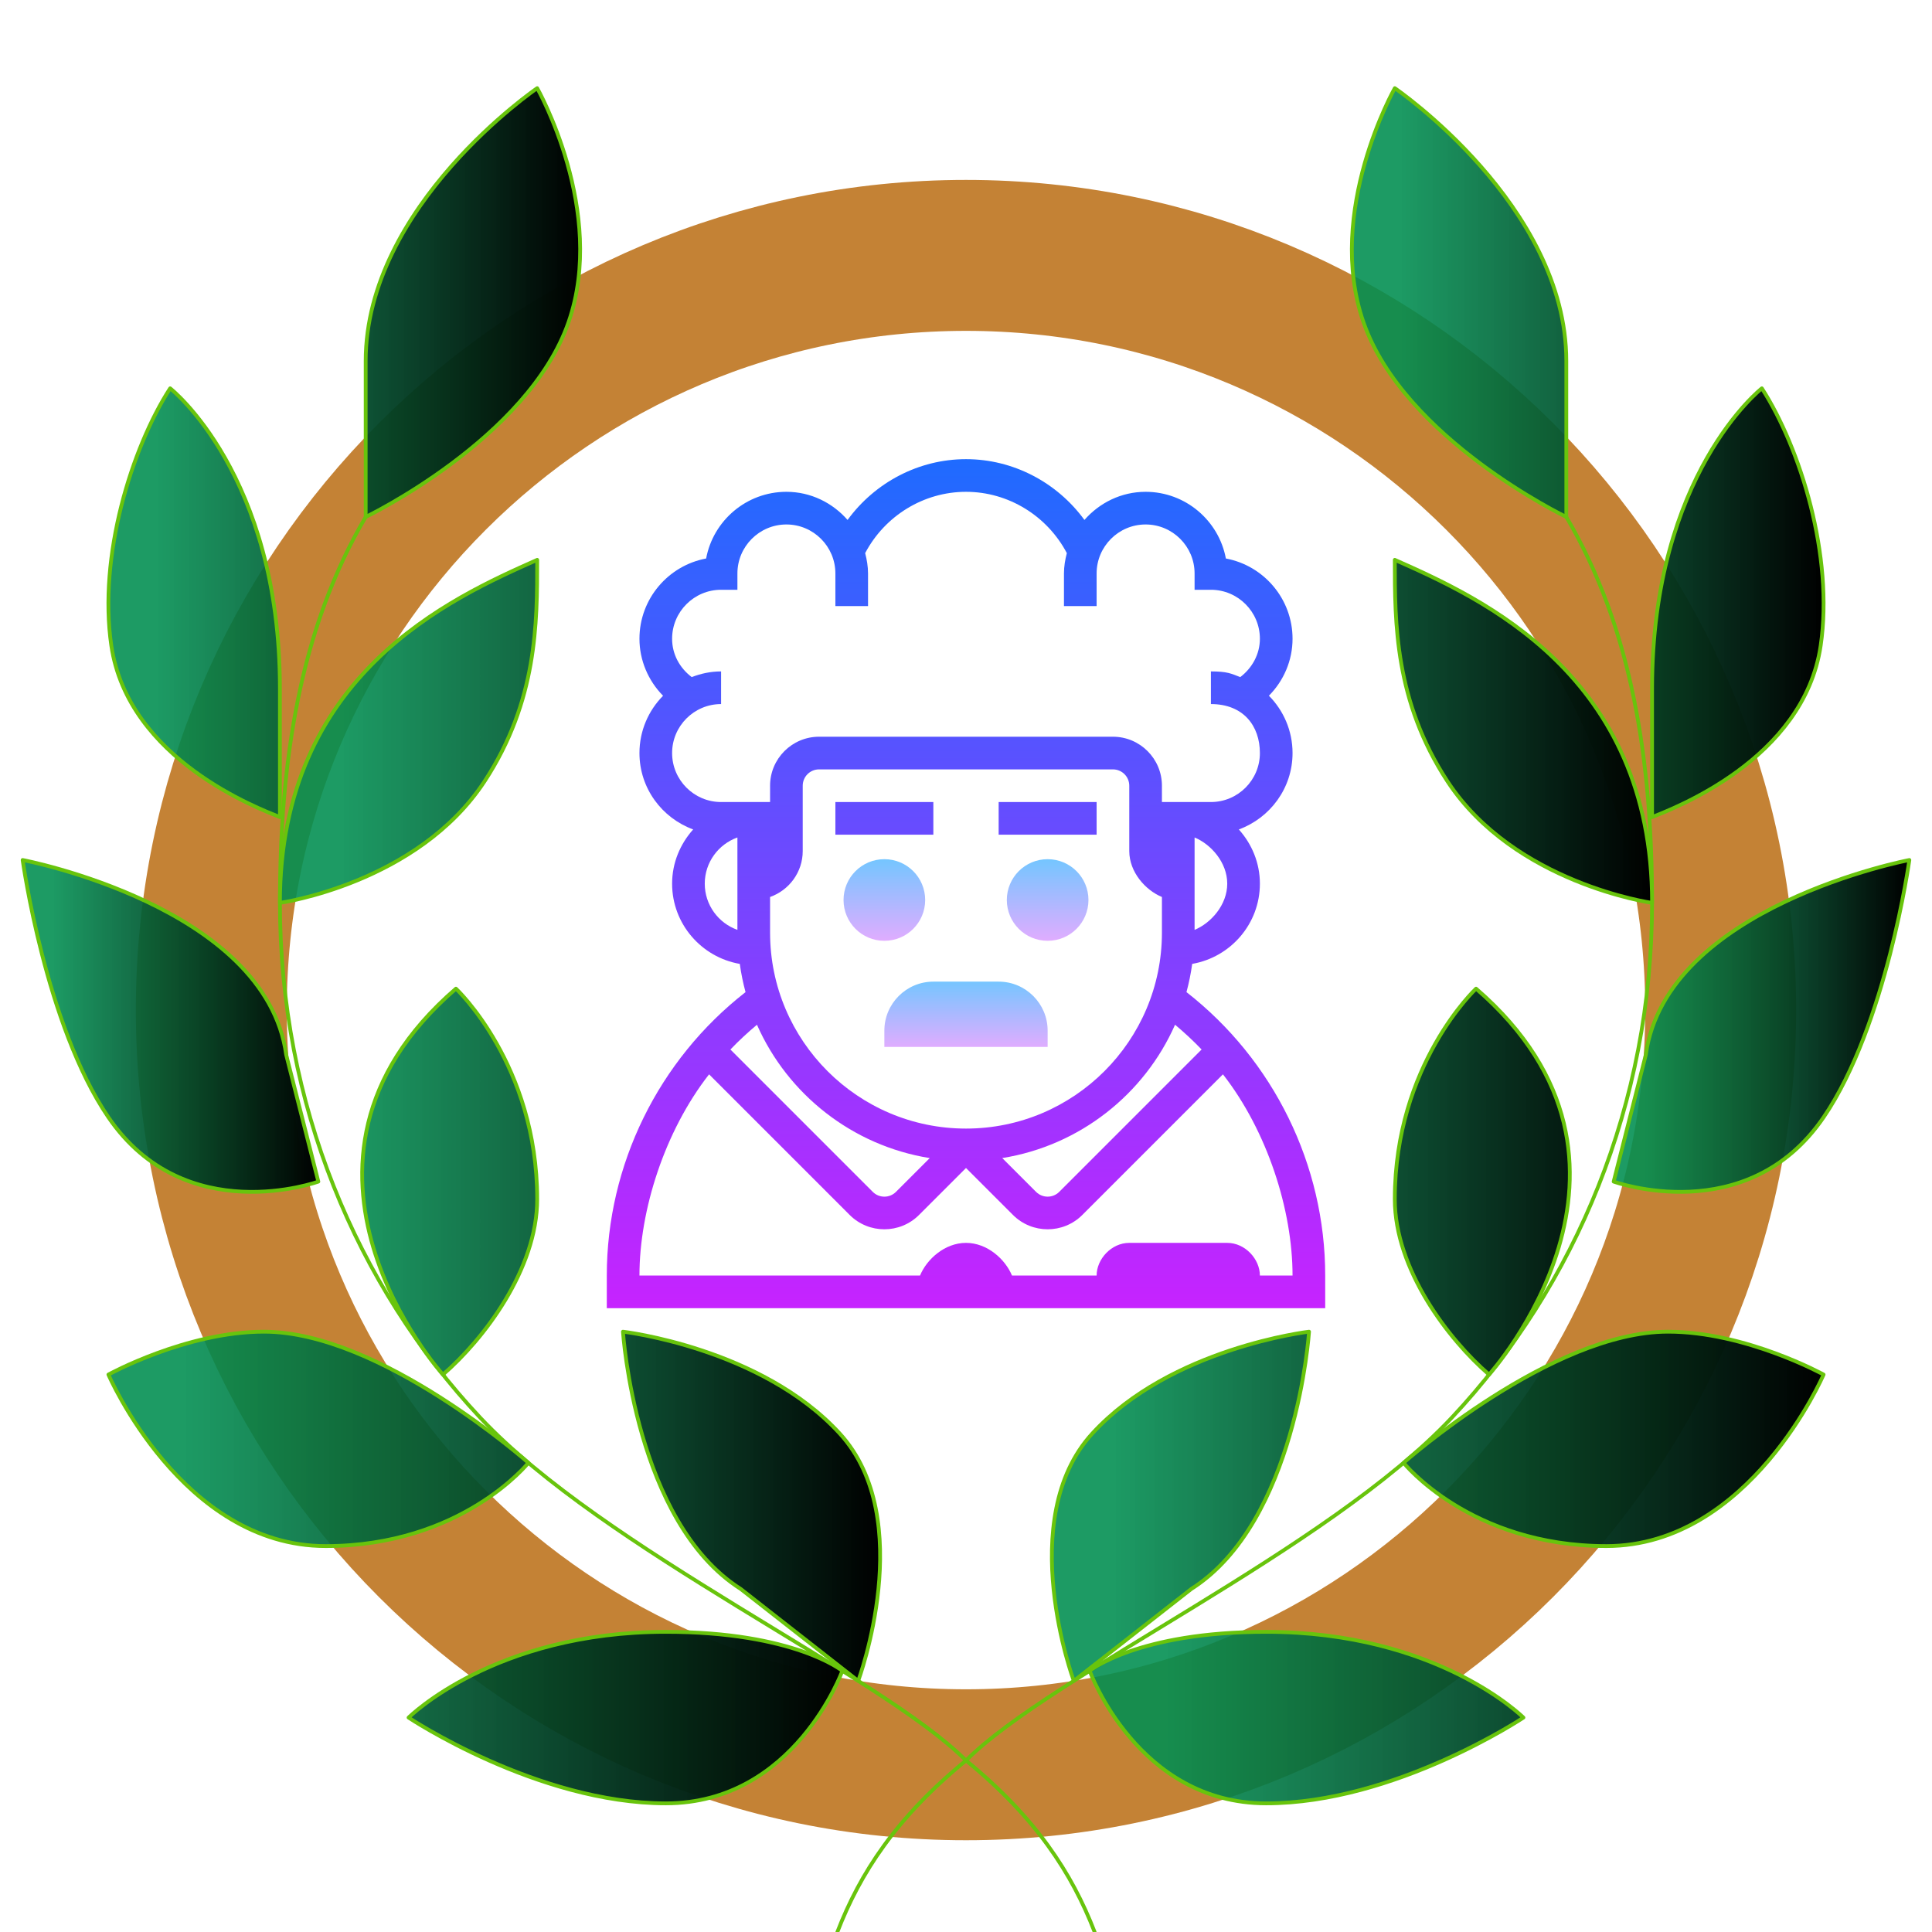 <?xml version="1.0" encoding="UTF-8" standalone="no"?>
<!DOCTYPE svg PUBLIC "-//W3C//DTD SVG 1.1//EN" "http://www.w3.org/Graphics/SVG/1.1/DTD/svg11.dtd">
<!-- Created with Vectornator (http://vectornator.io/) -->
<svg height="100%" stroke-miterlimit="10" style="fill-rule:nonzero;clip-rule:evenodd;stroke-linecap:round;stroke-linejoin:round;" version="1.1" viewBox="0 0 1024 1024" width="100%" xml:space="preserve" xmlns="http://www.w3.org/2000/svg" xmlns:xlink="http://www.w3.org/1999/xlink">
<defs>
<linearGradient gradientTransform="matrix(8.654 0 0 8.654 235.077 191.441)" gradientUnits="userSpaceOnUse" id="LinearGradient" x1="37" x2="37" y1="30.167" y2="35.756">
<stop offset="0" stop-color="#6dc7ff"/>
<stop offset="1" stop-color="#e6abff"/>
</linearGradient>
<linearGradient gradientTransform="matrix(8.654 0 0 8.654 235.077 191.441)" gradientUnits="userSpaceOnUse" id="LinearGradient_2" x1="27" x2="27" y1="30.167" y2="35.756">
<stop offset="0" stop-color="#6dc7ff"/>
<stop offset="1" stop-color="#e6abff"/>
</linearGradient>
<linearGradient gradientTransform="matrix(8.654 0 0 8.654 235.077 191.441)" gradientUnits="userSpaceOnUse" id="LinearGradient_3" x1="32" x2="32" y1="37.667" y2="42.251">
<stop offset="0" stop-color="#6dc7ff"/>
<stop offset="1" stop-color="#e6abff"/>
</linearGradient>
<linearGradient gradientTransform="matrix(8.654 0 0 8.654 235.077 191.441)" gradientUnits="userSpaceOnUse" id="LinearGradient_4" x1="37" x2="37" y1="4.5" y2="58.502">
<stop offset="0" stop-color="#1a6dff"/>
<stop offset="1" stop-color="#c822ff"/>
</linearGradient>
<linearGradient gradientTransform="matrix(8.654 0 0 8.654 235.077 191.441)" gradientUnits="userSpaceOnUse" id="LinearGradient_5" x1="27" x2="27" y1="4.5" y2="58.502">
<stop offset="0" stop-color="#1a6dff"/>
<stop offset="1" stop-color="#c822ff"/>
</linearGradient>
<linearGradient gradientTransform="matrix(8.654 0 0 8.654 235.077 191.441)" gradientUnits="userSpaceOnUse" id="LinearGradient_6" x1="32" x2="32" y1="4.5" y2="58.502">
<stop offset="0" stop-color="#1a6dff"/>
<stop offset="1" stop-color="#c822ff"/>
</linearGradient>
<linearGradient gradientTransform="matrix(1 0 0 1 -1.7053e-13 23.364)" gradientUnits="userSpaceOnUse" id="LinearGradient_7" x1="57.451" x2="307.499" y1="216.545" y2="216.545">
<stop offset="0.105" stop-color="#018e51" stop-opacity="0.892"/>
<stop offset="1" stop-color="#000000"/>
</linearGradient>
<linearGradient gradientTransform="matrix(1 0 0 1 -1.7053e-13 23.364)" gradientUnits="userSpaceOnUse" id="LinearGradient_8" x1="12" x2="168.727" y1="520.405" y2="520.405">
<stop offset="0.105" stop-color="#018e51" stop-opacity="0.892"/>
<stop offset="1" stop-color="#000000"/>
</linearGradient>
<linearGradient gradientTransform="matrix(1 0 0 1 -1.7053e-13 23.364)" gradientUnits="userSpaceOnUse" id="LinearGradient_9" x1="57.455" x2="446.455" y1="807.455" y2="807.455">
<stop offset="0.105" stop-color="#018e51" stop-opacity="0.892"/>
<stop offset="1" stop-color="#000000"/>
</linearGradient>
<linearGradient gradientTransform="matrix(1 0 0 1 -1.7053e-13 23.364)" gradientUnits="userSpaceOnUse" id="LinearGradient_10" x1="148.364" x2="466.495" y1="570.455" y2="570.455">
<stop offset="0.105" stop-color="#018e51" stop-opacity="0.892"/>
<stop offset="1" stop-color="#000000"/>
</linearGradient>
<linearGradient gradientTransform="matrix(1 0 0 1 -1.7053e-13 23.364)" gradientUnits="userSpaceOnUse" id="LinearGradient_11" x1="716.501" x2="966.549" y1="216.545" y2="216.545">
<stop offset="0.105" stop-color="#018e51" stop-opacity="0.892"/>
<stop offset="1" stop-color="#000000"/>
</linearGradient>
<linearGradient gradientTransform="matrix(1 0 0 1 -1.7053e-13 23.364)" gradientUnits="userSpaceOnUse" id="LinearGradient_12" x1="855.273" x2="1012" y1="520.405" y2="520.405">
<stop offset="0.105" stop-color="#018e51" stop-opacity="0.892"/>
<stop offset="1" stop-color="#000000"/>
</linearGradient>
<linearGradient gradientTransform="matrix(1 0 0 1 -1.7053e-13 23.364)" gradientUnits="userSpaceOnUse" id="LinearGradient_13" x1="577.545" x2="966.545" y1="807.455" y2="807.455">
<stop offset="0.105" stop-color="#018e51" stop-opacity="0.892"/>
<stop offset="1" stop-color="#000000"/>
</linearGradient>
<linearGradient gradientTransform="matrix(1 0 0 1 -1.7053e-13 23.364)" gradientUnits="userSpaceOnUse" id="LinearGradient_14" x1="557.505" x2="875.636" y1="570.455" y2="570.455">
<stop offset="0.105" stop-color="#018e51" stop-opacity="0.892"/>
<stop offset="1" stop-color="#000000"/>
</linearGradient>
</defs>
<clipPath id="ArtboardFrame">
<rect height="1024" width="1024" x="0" y="0"/>
</clipPath>
<g clip-path="url(#ArtboardFrame)" id="Слой-1">
<g opacity="1">
<path d="M112 535.364C112 314.45 291.086 135.364 512 135.364C732.914 135.364 912 314.45 912 535.364C912 756.278 732.914 935.364 512 935.364C291.086 935.364 112 756.278 112 535.364Z" fill="none" opacity="1" stroke="#c48235" stroke-linecap="round" stroke-linejoin="round" stroke-width="80"/>
<g opacity="1">
<path d="M555.269 455.383C543.321 455.383 533.635 465.069 533.635 477.017C533.635 488.966 543.321 498.652 555.269 498.652C567.218 498.652 576.904 488.966 576.904 477.017C576.904 465.069 567.218 455.383 555.269 455.383Z" fill="url(#LinearGradient)" fill-rule="nonzero" opacity="1" stroke="none"/>
<path d="M468.731 455.383C456.782 455.383 447.096 465.069 447.096 477.017C447.096 488.966 456.782 498.652 468.731 498.652C480.679 498.652 490.365 488.966 490.365 477.017C490.365 465.069 480.679 455.383 468.731 455.383Z" fill="url(#LinearGradient_2)" fill-rule="nonzero" opacity="1" stroke="none"/>
<path d="M529.308 520.287L494.692 520.287C480.379 520.287 468.731 531.935 468.731 546.248L468.731 554.902L555.269 554.902L555.269 546.248C555.269 531.935 543.621 520.287 529.308 520.287Z" fill="url(#LinearGradient_3)" fill-rule="nonzero" opacity="1" stroke="none"/>
<path d="M529.308 425.094L581.231 425.094L581.231 442.402L529.308 442.402L529.308 425.094Z" fill="url(#LinearGradient_4)" fill-rule="nonzero" opacity="1" stroke="none"/>
<path d="M442.769 425.094L494.692 425.094L494.692 442.402L442.769 442.402L442.769 425.094Z" fill="url(#LinearGradient_5)" fill-rule="nonzero" opacity="1" stroke="none"/>
<path d="M628.853 525.842C630.168 520.97 631.189 515.986 631.89 510.88C652.218 507.358 667.769 489.695 667.769 468.364C667.769 457.295 663.468 447.283 656.606 439.624C673.161 433.549 685.077 417.773 685.077 399.133C685.077 387.294 680.283 376.564 672.546 368.741C680.438 360.779 685.077 350.014 685.077 338.556C685.077 317.406 669.82 299.752 649.735 296.014C645.996 275.928 628.342 260.671 607.192 260.671C594.229 260.671 582.711 266.521 574.775 275.582C560.28 255.713 537.053 243.364 512 243.364C486.947 243.364 463.72 255.713 449.225 275.582C441.289 266.521 429.771 260.671 416.808 260.671C395.658 260.671 378.004 275.928 374.265 296.014C354.18 299.752 338.923 317.406 338.923 338.556C338.923 349.927 343.544 360.77 351.437 368.767C343.717 376.59 338.923 387.303 338.923 399.133C338.923 417.773 350.839 433.549 367.394 439.624C360.532 447.292 356.231 457.295 356.231 468.364C356.231 489.695 371.782 507.358 392.11 510.889C392.811 515.986 393.832 520.979 395.147 525.851C349.022 561.799 321.615 617.435 321.615 676.056L321.615 693.364L702.385 693.364L702.385 676.056C702.385 617.443 674.978 561.799 628.853 525.842ZM636.875 556.252L561.413 631.714C558.021 635.106 552.509 635.089 549.134 631.714L531.22 613.8C572.274 607.215 606.483 580.033 622.804 543.124C627.745 547.269 632.462 551.631 636.875 556.252ZM408.154 494.325L408.154 475.425C418.21 471.842 425.462 462.323 425.462 451.056L425.462 416.441C425.462 411.664 429.338 407.787 434.115 407.787L589.885 407.787C594.662 407.787 598.538 411.664 598.538 416.441L598.538 451.056C598.538 462.323 607.192 471.842 615.846 475.425L615.846 494.325C615.846 551.588 569.263 598.171 512 598.171C454.737 598.171 408.154 551.588 408.154 494.325ZM633.154 492.845L633.154 443.882C641.808 447.456 650.462 457.079 650.462 468.364C650.462 479.648 641.808 489.271 633.154 492.845ZM356.231 399.133C356.231 384.819 367.879 373.171 382.192 373.171L382.192 355.864C376.688 355.864 371.47 356.997 366.624 358.875C360.16 353.977 356.231 346.691 356.231 338.556C356.231 324.242 367.879 312.594 382.192 312.594L390.846 312.594L390.846 303.941C390.846 289.627 402.494 277.979 416.808 277.979C431.121 277.979 442.769 289.627 442.769 303.941L442.769 321.248L460.077 321.248L460.077 303.941C460.077 300.202 459.454 296.637 458.554 293.167C468.982 273.384 489.561 260.671 512 260.671C534.439 260.671 555.018 273.384 565.446 293.167C564.546 296.637 563.923 300.202 563.923 303.941L563.923 321.248L581.231 321.248L581.231 303.941C581.231 289.627 592.879 277.979 607.192 277.979C621.506 277.979 633.154 289.627 633.154 303.941L633.154 312.594L641.808 312.594C656.121 312.594 667.769 324.242 667.769 338.556C667.769 346.621 663.763 353.994 657.359 358.875C652.512 356.997 650.462 355.864 641.808 355.864L641.808 373.171C659.115 373.171 667.769 384.819 667.769 399.133C667.769 413.446 656.121 425.094 641.808 425.094L624.5 425.094L615.846 425.094L615.846 416.441C615.846 402.127 604.198 390.479 589.885 390.479L434.115 390.479C419.802 390.479 408.154 402.127 408.154 416.441L408.154 425.094L399.5 425.094L382.192 425.094C367.879 425.094 356.231 413.446 356.231 399.133ZM373.538 468.364C373.538 457.079 380.773 447.456 390.846 443.882L390.846 492.845C380.773 489.271 373.538 479.648 373.538 468.364ZM401.205 543.142C417.526 580.042 451.735 607.223 492.788 613.809L474.875 631.722C471.483 635.115 465.97 635.097 462.595 631.722L387.134 556.261C391.547 551.64 396.255 547.269 401.205 543.142ZM667.769 676.056C667.769 667.402 660.007 658.748 650.462 658.748L598.538 658.748C588.993 658.748 581.231 667.402 581.231 676.056L536.369 676.056C532.787 667.402 523.267 658.748 512 658.748C500.733 658.748 491.213 667.402 487.631 676.056L338.923 676.056C338.923 641.441 352.267 599.573 375.823 569.423L450.35 643.95C455.421 649.021 462.067 651.548 468.731 651.548C475.386 651.548 482.04 649.021 487.103 643.95L512 619.062L536.897 643.95C541.96 649.021 548.614 651.548 555.278 651.548C561.933 651.548 568.588 649.021 573.65 643.95L648.186 569.415C671.733 599.573 685.077 641.441 685.077 676.056L667.769 676.056Z" fill="url(#LinearGradient_6)" fill-rule="nonzero" opacity="1" stroke="none"/>
</g>
<g opacity="1">
<path d="M193.818 274C158.909 333.318 148.364 403.432 148.364 478.545C148.364 585.023 188.909 681.455 254.477 751.341C320.318 821.5 466.545 887.636 512 933.091C548.932 963.273 568.114 992.75 580.182 1024" fill="none" opacity="1" stroke="#68c40c" stroke-linecap="round" stroke-linejoin="round" stroke-width="2"/>
<path d="M284.727 46.727C284.727 46.727 321.773 111.886 301.364 170.705C279.864 232.682 193.818 274 193.818 274C193.818 274 193.818 253.341 193.818 191.364C193.818 108.705 284.727 46.727 284.727 46.727ZM90.182 205.818C90.182 205.818 148.364 251.273 148.364 364.909C148.364 410.364 148.364 433.091 148.364 433.091C137.705 428.727 67.954 402.886 59 342.182C52.023 294.841 69.704 237.545 90.182 205.818Z" fill="url(#LinearGradient_7)" fill-rule="nonzero" opacity="1" stroke="#68c40c" stroke-linecap="butt" stroke-linejoin="round" stroke-width="2"/>
<path d="M168.727 626.273C168.727 626.273 98.182 651.841 57.455 592.182C24.136 543.386 12 455.818 12 455.818C12 455.818 140.909 480.341 151.682 559.045L168.727 626.273Z" fill="url(#LinearGradient_8)" fill-rule="nonzero" opacity="1" stroke="#68c40c" stroke-linecap="round" stroke-linejoin="round" stroke-width="2"/>
<path d="M57.455 728.545C57.455 728.545 98.704 705.818 139.932 705.818C201.795 705.818 280.068 775.318 280.068 775.318C280.068 775.318 244.773 819.455 172.591 819.455C96.545 819.455 57.455 728.545 57.455 728.545ZM216.545 910.364C216.545 910.364 262 864.909 352.909 864.909C421.091 864.909 446.455 885.591 446.455 885.591C446.455 885.591 421.091 955.818 352.909 955.818C284.727 955.818 216.545 910.364 216.545 910.364Z" fill="url(#LinearGradient_9)" fill-rule="nonzero" opacity="1" stroke="#68c40c" stroke-linecap="butt" stroke-linejoin="round" stroke-width="2"/>
<path d="M330.182 705.818C330.182 705.818 336.682 806.682 392.591 842.182L454.864 890.909C454.864 890.909 486.682 805.25 445.068 759.795C403.455 714.341 330.182 705.818 330.182 705.818ZM241.659 524C241.659 524 284.727 564.25 284.727 635.568C284.727 672.75 256.295 709.955 234.773 728.545C234.773 728.545 134 616.977 241.659 524ZM284.727 296.727C239.273 316.932 148.364 357.341 148.364 478.545C148.364 478.545 221.295 468.273 256.795 414.159C284.727 371.545 284.727 330.341 284.727 296.727Z" fill="url(#LinearGradient_10)" fill-rule="nonzero" opacity="1" stroke="#68c40c" stroke-linecap="butt" stroke-linejoin="round" stroke-width="2"/>
<path d="M830.182 274C865.091 333.318 875.636 403.432 875.636 478.545C875.636 585.023 835.091 681.455 769.523 751.341C703.682 821.5 557.455 887.636 512 933.091C475.068 963.273 455.886 992.75 443.818 1024" fill="none" opacity="1" stroke="#68c40c" stroke-linecap="round" stroke-linejoin="round" stroke-width="2"/>
<path d="M739.273 46.727C739.273 46.727 702.227 111.886 722.636 170.705C744.136 232.682 830.182 274 830.182 274C830.182 274 830.182 253.341 830.182 191.364C830.182 108.705 739.273 46.727 739.273 46.727ZM933.818 205.818C933.818 205.818 875.636 251.273 875.636 364.909C875.636 410.364 875.636 433.091 875.636 433.091C886.295 428.727 956.045 402.886 965 342.182C971.977 294.841 954.295 237.545 933.818 205.818Z" fill="url(#LinearGradient_11)" fill-rule="nonzero" opacity="1" stroke="#68c40c" stroke-linecap="butt" stroke-linejoin="round" stroke-width="2"/>
<path d="M855.273 626.273C855.273 626.273 925.818 651.841 966.545 592.182C999.864 543.386 1012 455.818 1012 455.818C1012 455.818 883.091 480.341 872.318 559.045L855.273 626.273Z" fill="url(#LinearGradient_12)" fill-rule="nonzero" opacity="1" stroke="#68c40c" stroke-linecap="round" stroke-linejoin="round" stroke-width="2"/>
<path d="M966.545 728.545C966.545 728.545 925.295 705.818 884.068 705.818C822.205 705.818 743.932 775.318 743.932 775.318C743.932 775.318 779.227 819.455 851.409 819.455C927.455 819.455 966.545 728.545 966.545 728.545ZM807.455 910.364C807.455 910.364 762 864.909 671.091 864.909C602.909 864.909 577.545 885.591 577.545 885.591C577.545 885.591 602.909 955.818 671.091 955.818C739.273 955.818 807.455 910.364 807.455 910.364Z" fill="url(#LinearGradient_13)" fill-rule="nonzero" opacity="1" stroke="#68c40c" stroke-linecap="butt" stroke-linejoin="round" stroke-width="2"/>
<path d="M693.818 705.818C693.818 705.818 687.318 806.682 631.409 842.182L569.136 890.909C569.136 890.909 537.318 805.25 578.932 759.795C620.545 714.341 693.818 705.818 693.818 705.818ZM782.341 524C782.341 524 739.273 564.25 739.273 635.568C739.273 672.75 767.705 709.955 789.227 728.545C789.227 728.545 890 616.977 782.341 524ZM739.273 296.727C784.727 316.932 875.636 357.341 875.636 478.545C875.636 478.545 802.705 468.273 767.205 414.159C739.273 371.545 739.273 330.341 739.273 296.727Z" fill="url(#LinearGradient_14)" fill-rule="nonzero" opacity="1" stroke="#68c40c" stroke-linecap="butt" stroke-linejoin="round" stroke-width="2"/>
</g>
</g>
</g>
</svg>
